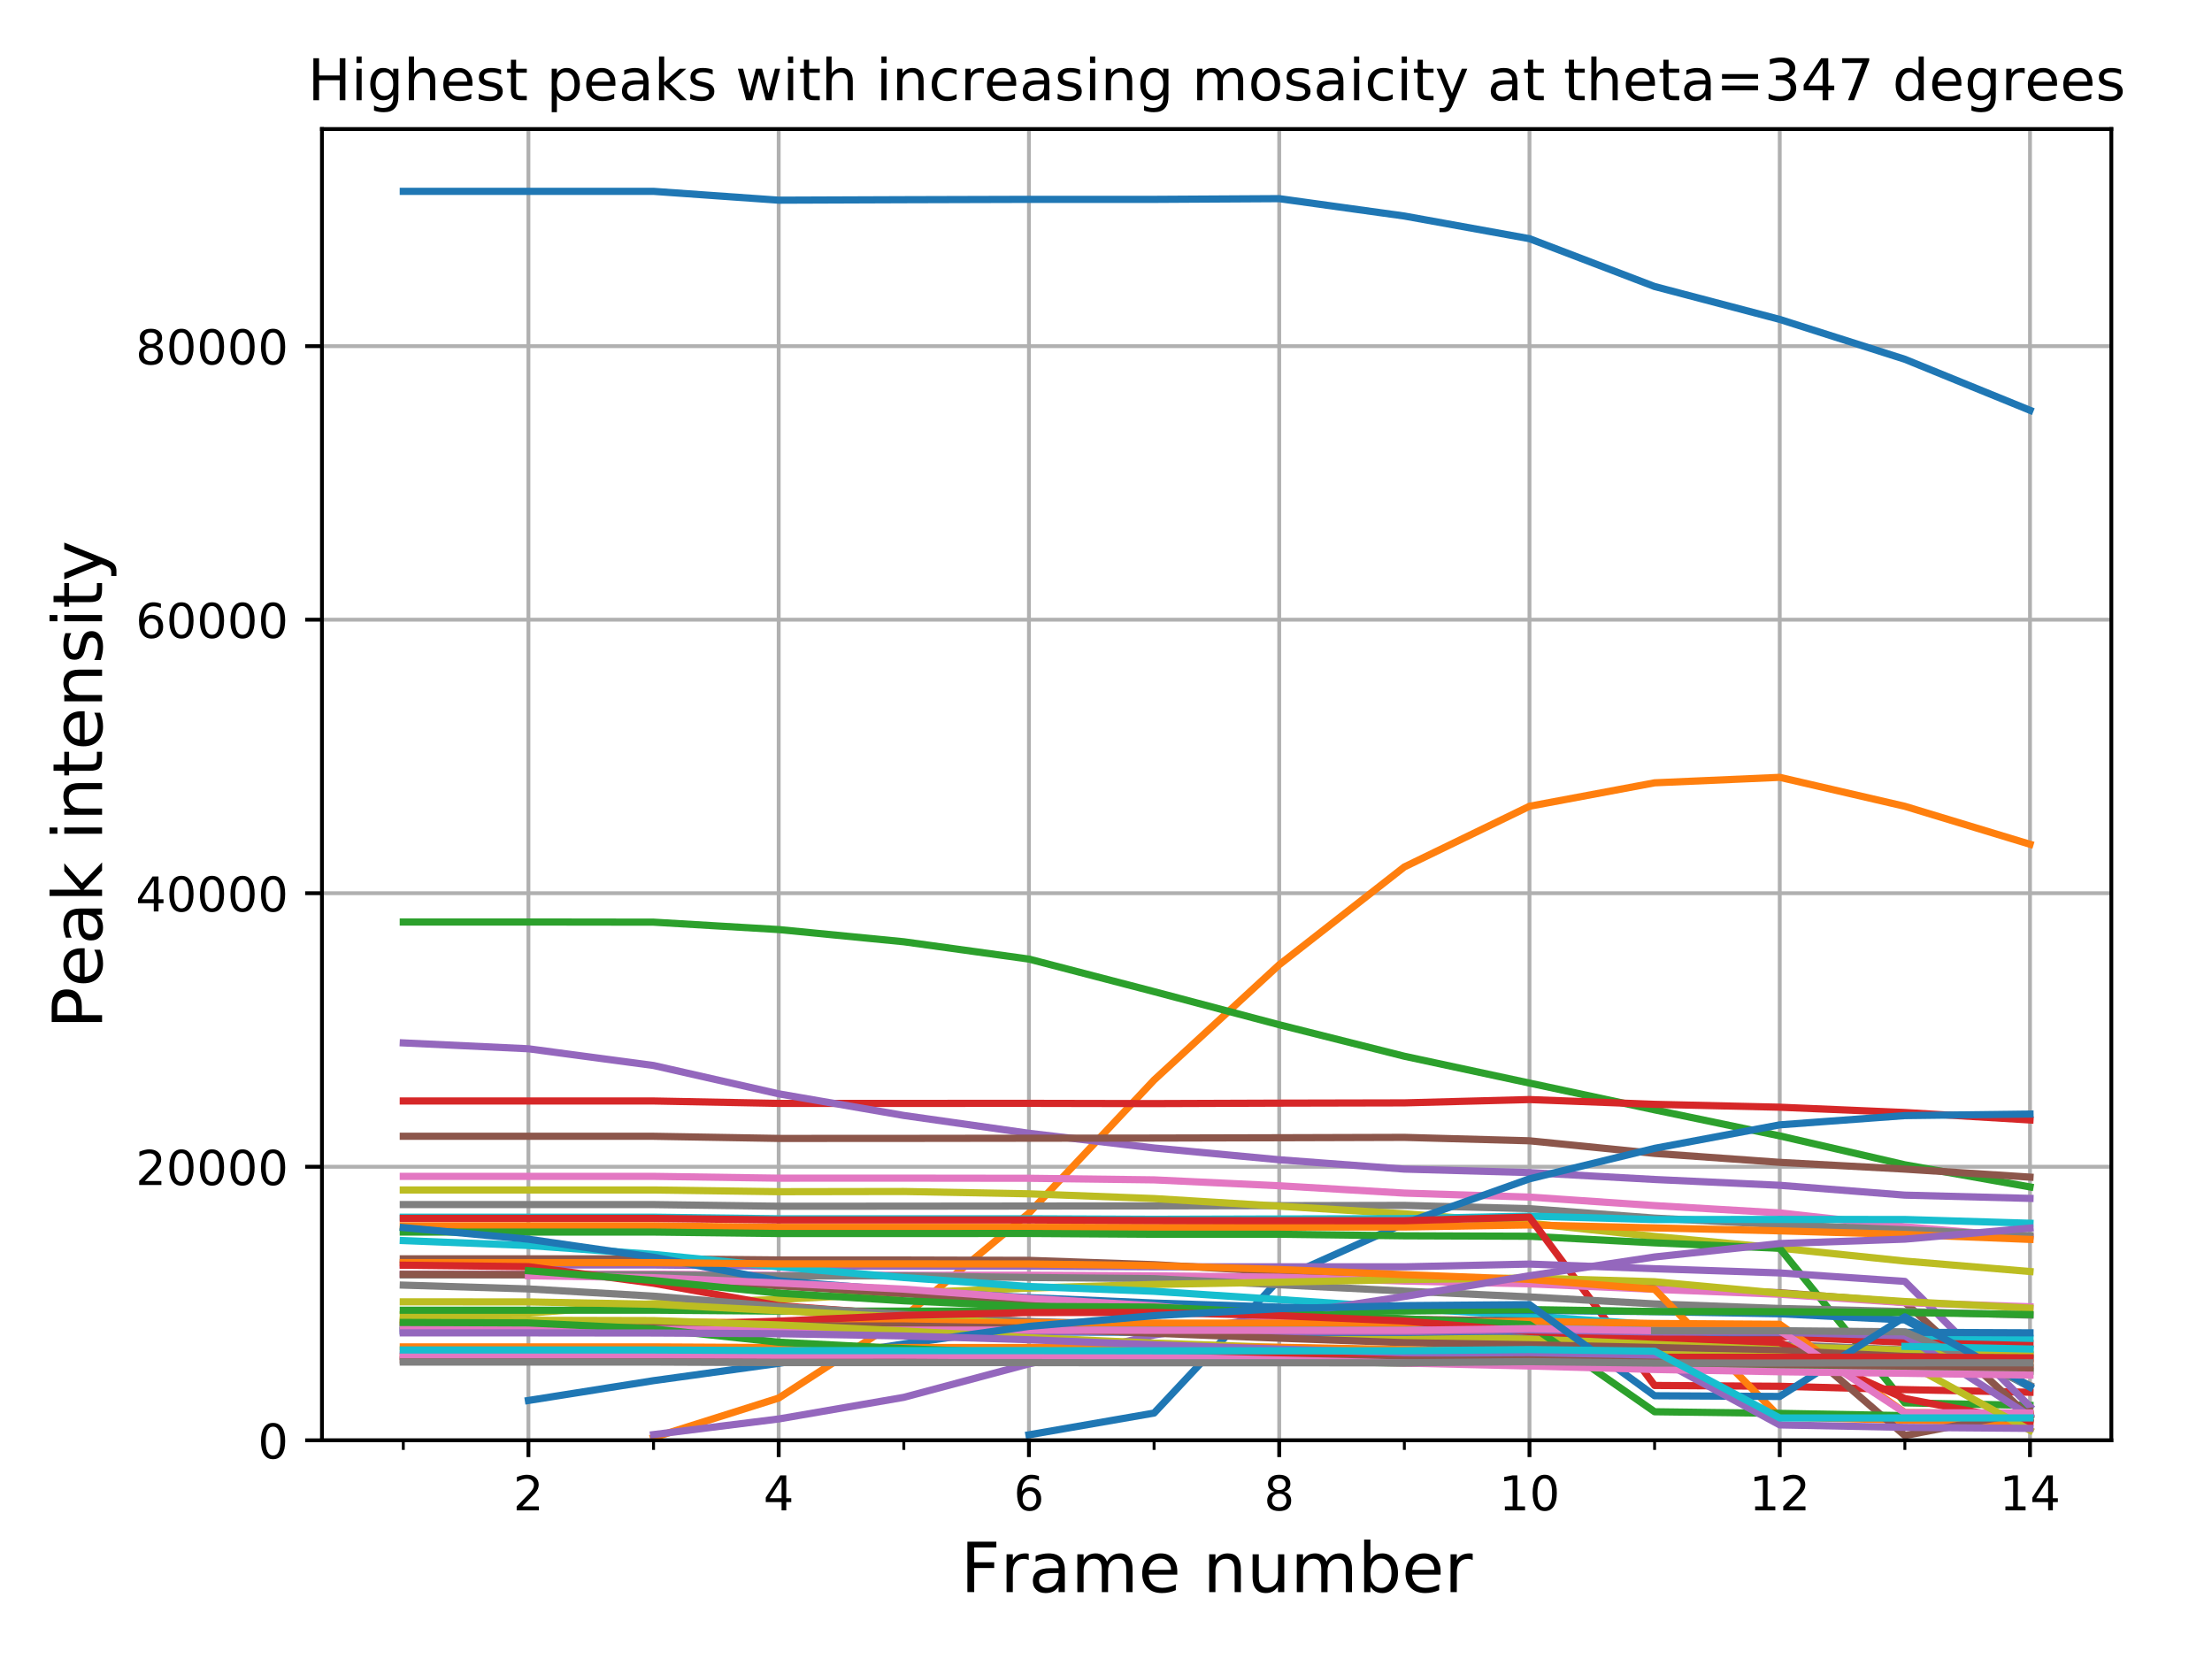 <?xml version="1.0" encoding="utf-8" standalone="no"?>
<!DOCTYPE svg PUBLIC "-//W3C//DTD SVG 1.1//EN"
  "http://www.w3.org/Graphics/SVG/1.1/DTD/svg11.dtd">
<!-- Created with matplotlib (https://matplotlib.org/) -->
<svg height="345.6pt" version="1.1" viewBox="0 0 460.8 345.6" width="460.8pt" xmlns="http://www.w3.org/2000/svg" xmlns:xlink="http://www.w3.org/1999/xlink">
 <defs>
  <style type="text/css">
*{stroke-linecap:butt;stroke-linejoin:round;}
  </style>
 </defs>
 <g id="figure_1">
  <g id="patch_1">
   <path d="M 0 345.6 
L 460.8 345.6 
L 460.8 0 
L 0 0 
z
" style="fill:#ffffff;"/>
  </g>
  <g id="axes_1">
   <g id="patch_2">
    <path d="M 67.07 300.04 
L 439.83 300.04 
L 439.83 26.88 
L 67.07 26.88 
z
" style="fill:#ffffff;"/>
   </g>
   <g id="matplotlib.axis_1">
    <g id="xtick_1">
     <g id="line2d_1">
      <path clip-path="url(#pb10330fb3f)" d="M 110.081 300.04 
L 110.081 26.88 
" style="fill:none;stroke:#b0b0b0;stroke-linecap:square;stroke-width:0.8;"/>
     </g>
     <g id="line2d_2">
      <defs>
       <path d="M 0 0 
L 0 3.5 
" id="ma498f32240" style="stroke:#000000;stroke-width:0.8;"/>
      </defs>
      <g>
       <use style="stroke:#000000;stroke-width:0.8;" x="110.081" xlink:href="#ma498f32240" y="300.04"/>
      </g>
     </g>
     <g id="text_1">
      <!-- 2 -->
      <defs>
       <path d="M 19.188 8.297 
L 53.609 8.297 
L 53.609 0 
L 7.328 0 
L 7.328 8.297 
Q 12.938 14.109 22.625 23.891 
Q 32.328 33.688 34.812 36.531 
Q 39.547 41.844 41.422 45.531 
Q 43.312 49.219 43.312 52.781 
Q 43.312 58.594 39.234 62.25 
Q 35.156 65.922 28.609 65.922 
Q 23.969 65.922 18.812 64.312 
Q 13.672 62.703 7.812 59.422 
L 7.812 69.391 
Q 13.766 71.781 18.938 73 
Q 24.125 74.219 28.422 74.219 
Q 39.75 74.219 46.484 68.547 
Q 53.219 62.891 53.219 53.422 
Q 53.219 48.922 51.531 44.891 
Q 49.859 40.875 45.406 35.406 
Q 44.188 33.984 37.641 27.219 
Q 31.109 20.453 19.188 8.297 
z
" id="DejaVuSans-50"/>
      </defs>
      <g transform="translate(106.9 314.638)scale(0.1 -0.1)">
       <use xlink:href="#DejaVuSans-50"/>
      </g>
     </g>
    </g>
    <g id="xtick_2">
     <g id="line2d_3">
      <path clip-path="url(#pb10330fb3f)" d="M 162.215 300.04 
L 162.215 26.88 
" style="fill:none;stroke:#b0b0b0;stroke-linecap:square;stroke-width:0.8;"/>
     </g>
     <g id="line2d_4">
      <g>
       <use style="stroke:#000000;stroke-width:0.8;" x="162.215" xlink:href="#ma498f32240" y="300.04"/>
      </g>
     </g>
     <g id="text_2">
      <!-- 4 -->
      <defs>
       <path d="M 37.797 64.312 
L 12.891 25.391 
L 37.797 25.391 
z
M 35.203 72.906 
L 47.609 72.906 
L 47.609 25.391 
L 58.016 25.391 
L 58.016 17.188 
L 47.609 17.188 
L 47.609 0 
L 37.797 0 
L 37.797 17.188 
L 4.891 17.188 
L 4.891 26.703 
z
" id="DejaVuSans-52"/>
      </defs>
      <g transform="translate(159.034 314.638)scale(0.1 -0.1)">
       <use xlink:href="#DejaVuSans-52"/>
      </g>
     </g>
    </g>
    <g id="xtick_3">
     <g id="line2d_5">
      <path clip-path="url(#pb10330fb3f)" d="M 214.349 300.04 
L 214.349 26.88 
" style="fill:none;stroke:#b0b0b0;stroke-linecap:square;stroke-width:0.8;"/>
     </g>
     <g id="line2d_6">
      <g>
       <use style="stroke:#000000;stroke-width:0.8;" x="214.349" xlink:href="#ma498f32240" y="300.04"/>
      </g>
     </g>
     <g id="text_3">
      <!-- 6 -->
      <defs>
       <path d="M 33.016 40.375 
Q 26.375 40.375 22.484 35.828 
Q 18.609 31.297 18.609 23.391 
Q 18.609 15.531 22.484 10.953 
Q 26.375 6.391 33.016 6.391 
Q 39.656 6.391 43.531 10.953 
Q 47.406 15.531 47.406 23.391 
Q 47.406 31.297 43.531 35.828 
Q 39.656 40.375 33.016 40.375 
z
M 52.594 71.297 
L 52.594 62.312 
Q 48.875 64.062 45.094 64.984 
Q 41.312 65.922 37.594 65.922 
Q 27.828 65.922 22.672 59.328 
Q 17.531 52.734 16.797 39.406 
Q 19.672 43.656 24.016 45.922 
Q 28.375 48.188 33.594 48.188 
Q 44.578 48.188 50.953 41.516 
Q 57.328 34.859 57.328 23.391 
Q 57.328 12.156 50.688 5.359 
Q 44.047 -1.422 33.016 -1.422 
Q 20.359 -1.422 13.672 8.266 
Q 6.984 17.969 6.984 36.375 
Q 6.984 53.656 15.188 63.938 
Q 23.391 74.219 37.203 74.219 
Q 40.922 74.219 44.703 73.484 
Q 48.484 72.75 52.594 71.297 
z
" id="DejaVuSans-54"/>
      </defs>
      <g transform="translate(211.168 314.638)scale(0.1 -0.1)">
       <use xlink:href="#DejaVuSans-54"/>
      </g>
     </g>
    </g>
    <g id="xtick_4">
     <g id="line2d_7">
      <path clip-path="url(#pb10330fb3f)" d="M 266.484 300.04 
L 266.484 26.88 
" style="fill:none;stroke:#b0b0b0;stroke-linecap:square;stroke-width:0.8;"/>
     </g>
     <g id="line2d_8">
      <g>
       <use style="stroke:#000000;stroke-width:0.8;" x="266.484" xlink:href="#ma498f32240" y="300.04"/>
      </g>
     </g>
     <g id="text_4">
      <!-- 8 -->
      <defs>
       <path d="M 31.781 34.625 
Q 24.75 34.625 20.719 30.859 
Q 16.703 27.094 16.703 20.516 
Q 16.703 13.922 20.719 10.156 
Q 24.75 6.391 31.781 6.391 
Q 38.812 6.391 42.859 10.172 
Q 46.922 13.969 46.922 20.516 
Q 46.922 27.094 42.891 30.859 
Q 38.875 34.625 31.781 34.625 
z
M 21.922 38.812 
Q 15.578 40.375 12.031 44.719 
Q 8.5 49.078 8.5 55.328 
Q 8.5 64.062 14.719 69.141 
Q 20.953 74.219 31.781 74.219 
Q 42.672 74.219 48.875 69.141 
Q 55.078 64.062 55.078 55.328 
Q 55.078 49.078 51.531 44.719 
Q 48 40.375 41.703 38.812 
Q 48.828 37.156 52.797 32.312 
Q 56.781 27.484 56.781 20.516 
Q 56.781 9.906 50.312 4.234 
Q 43.844 -1.422 31.781 -1.422 
Q 19.734 -1.422 13.25 4.234 
Q 6.781 9.906 6.781 20.516 
Q 6.781 27.484 10.781 32.312 
Q 14.797 37.156 21.922 38.812 
z
M 18.312 54.391 
Q 18.312 48.734 21.844 45.562 
Q 25.391 42.391 31.781 42.391 
Q 38.141 42.391 41.719 45.562 
Q 45.312 48.734 45.312 54.391 
Q 45.312 60.062 41.719 63.234 
Q 38.141 66.406 31.781 66.406 
Q 25.391 66.406 21.844 63.234 
Q 18.312 60.062 18.312 54.391 
z
" id="DejaVuSans-56"/>
      </defs>
      <g transform="translate(263.302 314.638)scale(0.1 -0.1)">
       <use xlink:href="#DejaVuSans-56"/>
      </g>
     </g>
    </g>
    <g id="xtick_5">
     <g id="line2d_9">
      <path clip-path="url(#pb10330fb3f)" d="M 318.618 300.04 
L 318.618 26.88 
" style="fill:none;stroke:#b0b0b0;stroke-linecap:square;stroke-width:0.8;"/>
     </g>
     <g id="line2d_10">
      <g>
       <use style="stroke:#000000;stroke-width:0.8;" x="318.618" xlink:href="#ma498f32240" y="300.04"/>
      </g>
     </g>
     <g id="text_5">
      <!-- 10 -->
      <defs>
       <path d="M 12.406 8.297 
L 28.516 8.297 
L 28.516 63.922 
L 10.984 60.406 
L 10.984 69.391 
L 28.422 72.906 
L 38.281 72.906 
L 38.281 8.297 
L 54.391 8.297 
L 54.391 0 
L 12.406 0 
z
" id="DejaVuSans-49"/>
       <path d="M 31.781 66.406 
Q 24.172 66.406 20.328 58.906 
Q 16.5 51.422 16.5 36.375 
Q 16.5 21.391 20.328 13.891 
Q 24.172 6.391 31.781 6.391 
Q 39.453 6.391 43.281 13.891 
Q 47.125 21.391 47.125 36.375 
Q 47.125 51.422 43.281 58.906 
Q 39.453 66.406 31.781 66.406 
z
M 31.781 74.219 
Q 44.047 74.219 50.516 64.516 
Q 56.984 54.828 56.984 36.375 
Q 56.984 17.969 50.516 8.266 
Q 44.047 -1.422 31.781 -1.422 
Q 19.531 -1.422 13.062 8.266 
Q 6.594 17.969 6.594 36.375 
Q 6.594 54.828 13.062 64.516 
Q 19.531 74.219 31.781 74.219 
z
" id="DejaVuSans-48"/>
      </defs>
      <g transform="translate(312.255 314.638)scale(0.1 -0.1)">
       <use xlink:href="#DejaVuSans-49"/>
       <use x="63.623" xlink:href="#DejaVuSans-48"/>
      </g>
     </g>
    </g>
    <g id="xtick_6">
     <g id="line2d_11">
      <path clip-path="url(#pb10330fb3f)" d="M 370.752 300.04 
L 370.752 26.88 
" style="fill:none;stroke:#b0b0b0;stroke-linecap:square;stroke-width:0.8;"/>
     </g>
     <g id="line2d_12">
      <g>
       <use style="stroke:#000000;stroke-width:0.8;" x="370.752" xlink:href="#ma498f32240" y="300.04"/>
      </g>
     </g>
     <g id="text_6">
      <!-- 12 -->
      <g transform="translate(364.39 314.638)scale(0.1 -0.1)">
       <use xlink:href="#DejaVuSans-49"/>
       <use x="63.623" xlink:href="#DejaVuSans-50"/>
      </g>
     </g>
    </g>
    <g id="xtick_7">
     <g id="line2d_13">
      <path clip-path="url(#pb10330fb3f)" d="M 422.886 300.04 
L 422.886 26.88 
" style="fill:none;stroke:#b0b0b0;stroke-linecap:square;stroke-width:0.8;"/>
     </g>
     <g id="line2d_14">
      <g>
       <use style="stroke:#000000;stroke-width:0.8;" x="422.886" xlink:href="#ma498f32240" y="300.04"/>
      </g>
     </g>
     <g id="text_7">
      <!-- 14 -->
      <g transform="translate(416.524 314.638)scale(0.1 -0.1)">
       <use xlink:href="#DejaVuSans-49"/>
       <use x="63.623" xlink:href="#DejaVuSans-52"/>
      </g>
     </g>
    </g>
    <g id="xtick_8">
     <g id="line2d_15">
      <defs>
       <path d="M 0 0 
L 0 2 
" id="m6c2d68b004" style="stroke:#000000;stroke-width:0.6;"/>
      </defs>
      <g>
       <use style="stroke:#000000;stroke-width:0.6;" x="84.014" xlink:href="#m6c2d68b004" y="300.04"/>
      </g>
     </g>
    </g>
    <g id="xtick_9">
     <g id="line2d_16">
      <g>
       <use style="stroke:#000000;stroke-width:0.6;" x="136.148" xlink:href="#m6c2d68b004" y="300.04"/>
      </g>
     </g>
    </g>
    <g id="xtick_10">
     <g id="line2d_17">
      <g>
       <use style="stroke:#000000;stroke-width:0.6;" x="188.282" xlink:href="#m6c2d68b004" y="300.04"/>
      </g>
     </g>
    </g>
    <g id="xtick_11">
     <g id="line2d_18">
      <g>
       <use style="stroke:#000000;stroke-width:0.6;" x="240.416" xlink:href="#m6c2d68b004" y="300.04"/>
      </g>
     </g>
    </g>
    <g id="xtick_12">
     <g id="line2d_19">
      <g>
       <use style="stroke:#000000;stroke-width:0.6;" x="292.551" xlink:href="#m6c2d68b004" y="300.04"/>
      </g>
     </g>
    </g>
    <g id="xtick_13">
     <g id="line2d_20">
      <g>
       <use style="stroke:#000000;stroke-width:0.6;" x="344.685" xlink:href="#m6c2d68b004" y="300.04"/>
      </g>
     </g>
    </g>
    <g id="xtick_14">
     <g id="line2d_21">
      <g>
       <use style="stroke:#000000;stroke-width:0.6;" x="396.819" xlink:href="#m6c2d68b004" y="300.04"/>
      </g>
     </g>
    </g>
    <g id="text_8">
     <!-- Frame number -->
     <defs>
      <path d="M 9.812 72.906 
L 51.703 72.906 
L 51.703 64.594 
L 19.672 64.594 
L 19.672 43.109 
L 48.578 43.109 
L 48.578 34.812 
L 19.672 34.812 
L 19.672 0 
L 9.812 0 
z
" id="DejaVuSans-70"/>
      <path d="M 41.109 46.297 
Q 39.594 47.172 37.812 47.578 
Q 36.031 48 33.891 48 
Q 26.266 48 22.188 43.047 
Q 18.109 38.094 18.109 28.812 
L 18.109 0 
L 9.078 0 
L 9.078 54.688 
L 18.109 54.688 
L 18.109 46.188 
Q 20.953 51.172 25.484 53.578 
Q 30.031 56 36.531 56 
Q 37.453 56 38.578 55.875 
Q 39.703 55.766 41.062 55.516 
z
" id="DejaVuSans-114"/>
      <path d="M 34.281 27.484 
Q 23.391 27.484 19.188 25 
Q 14.984 22.516 14.984 16.5 
Q 14.984 11.719 18.141 8.906 
Q 21.297 6.109 26.703 6.109 
Q 34.188 6.109 38.703 11.406 
Q 43.219 16.703 43.219 25.484 
L 43.219 27.484 
z
M 52.203 31.203 
L 52.203 0 
L 43.219 0 
L 43.219 8.297 
Q 40.141 3.328 35.547 0.953 
Q 30.953 -1.422 24.312 -1.422 
Q 15.922 -1.422 10.953 3.297 
Q 6 8.016 6 15.922 
Q 6 25.141 12.172 29.828 
Q 18.359 34.516 30.609 34.516 
L 43.219 34.516 
L 43.219 35.406 
Q 43.219 41.609 39.141 45 
Q 35.062 48.391 27.688 48.391 
Q 23 48.391 18.547 47.266 
Q 14.109 46.141 10.016 43.891 
L 10.016 52.203 
Q 14.938 54.109 19.578 55.047 
Q 24.219 56 28.609 56 
Q 40.484 56 46.344 49.844 
Q 52.203 43.703 52.203 31.203 
z
" id="DejaVuSans-97"/>
      <path d="M 52 44.188 
Q 55.375 50.25 60.062 53.125 
Q 64.75 56 71.094 56 
Q 79.641 56 84.281 50.016 
Q 88.922 44.047 88.922 33.016 
L 88.922 0 
L 79.891 0 
L 79.891 32.719 
Q 79.891 40.578 77.094 44.375 
Q 74.312 48.188 68.609 48.188 
Q 61.625 48.188 57.562 43.547 
Q 53.516 38.922 53.516 30.906 
L 53.516 0 
L 44.484 0 
L 44.484 32.719 
Q 44.484 40.625 41.703 44.406 
Q 38.922 48.188 33.109 48.188 
Q 26.219 48.188 22.156 43.531 
Q 18.109 38.875 18.109 30.906 
L 18.109 0 
L 9.078 0 
L 9.078 54.688 
L 18.109 54.688 
L 18.109 46.188 
Q 21.188 51.219 25.484 53.609 
Q 29.781 56 35.688 56 
Q 41.656 56 45.828 52.969 
Q 50 49.953 52 44.188 
z
" id="DejaVuSans-109"/>
      <path d="M 56.203 29.594 
L 56.203 25.203 
L 14.891 25.203 
Q 15.484 15.922 20.484 11.062 
Q 25.484 6.203 34.422 6.203 
Q 39.594 6.203 44.453 7.469 
Q 49.312 8.734 54.109 11.281 
L 54.109 2.781 
Q 49.266 0.734 44.188 -0.344 
Q 39.109 -1.422 33.891 -1.422 
Q 20.797 -1.422 13.156 6.188 
Q 5.516 13.812 5.516 26.812 
Q 5.516 40.234 12.766 48.109 
Q 20.016 56 32.328 56 
Q 43.359 56 49.781 48.891 
Q 56.203 41.797 56.203 29.594 
z
M 47.219 32.234 
Q 47.125 39.594 43.094 43.984 
Q 39.062 48.391 32.422 48.391 
Q 24.906 48.391 20.391 44.141 
Q 15.875 39.891 15.188 32.172 
z
" id="DejaVuSans-101"/>
      <path id="DejaVuSans-32"/>
      <path d="M 54.891 33.016 
L 54.891 0 
L 45.906 0 
L 45.906 32.719 
Q 45.906 40.484 42.875 44.328 
Q 39.844 48.188 33.797 48.188 
Q 26.516 48.188 22.312 43.547 
Q 18.109 38.922 18.109 30.906 
L 18.109 0 
L 9.078 0 
L 9.078 54.688 
L 18.109 54.688 
L 18.109 46.188 
Q 21.344 51.125 25.703 53.562 
Q 30.078 56 35.797 56 
Q 45.219 56 50.047 50.172 
Q 54.891 44.344 54.891 33.016 
z
" id="DejaVuSans-110"/>
      <path d="M 8.5 21.578 
L 8.5 54.688 
L 17.484 54.688 
L 17.484 21.922 
Q 17.484 14.156 20.5 10.266 
Q 23.531 6.391 29.594 6.391 
Q 36.859 6.391 41.078 11.031 
Q 45.312 15.672 45.312 23.688 
L 45.312 54.688 
L 54.297 54.688 
L 54.297 0 
L 45.312 0 
L 45.312 8.406 
Q 42.047 3.422 37.719 1 
Q 33.406 -1.422 27.688 -1.422 
Q 18.266 -1.422 13.375 4.438 
Q 8.5 10.297 8.5 21.578 
z
M 31.109 56 
z
" id="DejaVuSans-117"/>
      <path d="M 48.688 27.297 
Q 48.688 37.203 44.609 42.844 
Q 40.531 48.484 33.406 48.484 
Q 26.266 48.484 22.188 42.844 
Q 18.109 37.203 18.109 27.297 
Q 18.109 17.391 22.188 11.75 
Q 26.266 6.109 33.406 6.109 
Q 40.531 6.109 44.609 11.75 
Q 48.688 17.391 48.688 27.297 
z
M 18.109 46.391 
Q 20.953 51.266 25.266 53.625 
Q 29.594 56 35.594 56 
Q 45.562 56 51.781 48.094 
Q 58.016 40.188 58.016 27.297 
Q 58.016 14.406 51.781 6.484 
Q 45.562 -1.422 35.594 -1.422 
Q 29.594 -1.422 25.266 0.953 
Q 20.953 3.328 18.109 8.203 
L 18.109 0 
L 9.078 0 
L 9.078 75.984 
L 18.109 75.984 
z
" id="DejaVuSans-98"/>
     </defs>
     <g transform="translate(200.113 331.66)scale(0.144 -0.144)">
      <use xlink:href="#DejaVuSans-70"/>
      <use x="57.41" xlink:href="#DejaVuSans-114"/>
      <use x="98.523" xlink:href="#DejaVuSans-97"/>
      <use x="159.803" xlink:href="#DejaVuSans-109"/>
      <use x="257.215" xlink:href="#DejaVuSans-101"/>
      <use x="318.738" xlink:href="#DejaVuSans-32"/>
      <use x="350.525" xlink:href="#DejaVuSans-110"/>
      <use x="413.904" xlink:href="#DejaVuSans-117"/>
      <use x="477.283" xlink:href="#DejaVuSans-109"/>
      <use x="574.695" xlink:href="#DejaVuSans-98"/>
      <use x="638.172" xlink:href="#DejaVuSans-101"/>
      <use x="699.695" xlink:href="#DejaVuSans-114"/>
     </g>
    </g>
   </g>
   <g id="matplotlib.axis_2">
    <g id="ytick_1">
     <g id="line2d_22">
      <path clip-path="url(#pb10330fb3f)" d="M 67.07 300.04 
L 439.83 300.04 
" style="fill:none;stroke:#b0b0b0;stroke-linecap:square;stroke-width:0.8;"/>
     </g>
     <g id="line2d_23">
      <defs>
       <path d="M 0 0 
L -3.5 0 
" id="m2366975e8f" style="stroke:#000000;stroke-width:0.8;"/>
      </defs>
      <g>
       <use style="stroke:#000000;stroke-width:0.8;" x="67.07" xlink:href="#m2366975e8f" y="300.04"/>
      </g>
     </g>
     <g id="text_9">
      <!-- 0 -->
      <g transform="translate(53.708 303.839)scale(0.1 -0.1)">
       <use xlink:href="#DejaVuSans-48"/>
      </g>
     </g>
    </g>
    <g id="ytick_2">
     <g id="line2d_24">
      <path clip-path="url(#pb10330fb3f)" d="M 67.07 243.057 
L 439.83 243.057 
" style="fill:none;stroke:#b0b0b0;stroke-linecap:square;stroke-width:0.8;"/>
     </g>
     <g id="line2d_25">
      <g>
       <use style="stroke:#000000;stroke-width:0.8;" x="67.07" xlink:href="#m2366975e8f" y="243.057"/>
      </g>
     </g>
     <g id="text_10">
      <!-- 20000 -->
      <g transform="translate(28.258 246.856)scale(0.1 -0.1)">
       <use xlink:href="#DejaVuSans-50"/>
       <use x="63.623" xlink:href="#DejaVuSans-48"/>
       <use x="127.246" xlink:href="#DejaVuSans-48"/>
       <use x="190.869" xlink:href="#DejaVuSans-48"/>
       <use x="254.492" xlink:href="#DejaVuSans-48"/>
      </g>
     </g>
    </g>
    <g id="ytick_3">
     <g id="line2d_26">
      <path clip-path="url(#pb10330fb3f)" d="M 67.07 186.073 
L 439.83 186.073 
" style="fill:none;stroke:#b0b0b0;stroke-linecap:square;stroke-width:0.8;"/>
     </g>
     <g id="line2d_27">
      <g>
       <use style="stroke:#000000;stroke-width:0.8;" x="67.07" xlink:href="#m2366975e8f" y="186.073"/>
      </g>
     </g>
     <g id="text_11">
      <!-- 40000 -->
      <g transform="translate(28.258 189.873)scale(0.1 -0.1)">
       <use xlink:href="#DejaVuSans-52"/>
       <use x="63.623" xlink:href="#DejaVuSans-48"/>
       <use x="127.246" xlink:href="#DejaVuSans-48"/>
       <use x="190.869" xlink:href="#DejaVuSans-48"/>
       <use x="254.492" xlink:href="#DejaVuSans-48"/>
      </g>
     </g>
    </g>
    <g id="ytick_4">
     <g id="line2d_28">
      <path clip-path="url(#pb10330fb3f)" d="M 67.07 129.09 
L 439.83 129.09 
" style="fill:none;stroke:#b0b0b0;stroke-linecap:square;stroke-width:0.8;"/>
     </g>
     <g id="line2d_29">
      <g>
       <use style="stroke:#000000;stroke-width:0.8;" x="67.07" xlink:href="#m2366975e8f" y="129.09"/>
      </g>
     </g>
     <g id="text_12">
      <!-- 60000 -->
      <g transform="translate(28.258 132.889)scale(0.1 -0.1)">
       <use xlink:href="#DejaVuSans-54"/>
       <use x="63.623" xlink:href="#DejaVuSans-48"/>
       <use x="127.246" xlink:href="#DejaVuSans-48"/>
       <use x="190.869" xlink:href="#DejaVuSans-48"/>
       <use x="254.492" xlink:href="#DejaVuSans-48"/>
      </g>
     </g>
    </g>
    <g id="ytick_5">
     <g id="line2d_30">
      <path clip-path="url(#pb10330fb3f)" d="M 67.07 72.107 
L 439.83 72.107 
" style="fill:none;stroke:#b0b0b0;stroke-linecap:square;stroke-width:0.8;"/>
     </g>
     <g id="line2d_31">
      <g>
       <use style="stroke:#000000;stroke-width:0.8;" x="67.07" xlink:href="#m2366975e8f" y="72.107"/>
      </g>
     </g>
     <g id="text_13">
      <!-- 80000 -->
      <g transform="translate(28.258 75.906)scale(0.1 -0.1)">
       <use xlink:href="#DejaVuSans-56"/>
       <use x="63.623" xlink:href="#DejaVuSans-48"/>
       <use x="127.246" xlink:href="#DejaVuSans-48"/>
       <use x="190.869" xlink:href="#DejaVuSans-48"/>
       <use x="254.492" xlink:href="#DejaVuSans-48"/>
      </g>
     </g>
    </g>
    <g id="text_14">
     <!-- Peak intensity -->
     <defs>
      <path d="M 19.672 64.797 
L 19.672 37.406 
L 32.078 37.406 
Q 38.969 37.406 42.719 40.969 
Q 46.484 44.531 46.484 51.125 
Q 46.484 57.672 42.719 61.234 
Q 38.969 64.797 32.078 64.797 
z
M 9.812 72.906 
L 32.078 72.906 
Q 44.344 72.906 50.609 67.359 
Q 56.891 61.812 56.891 51.125 
Q 56.891 40.328 50.609 34.812 
Q 44.344 29.297 32.078 29.297 
L 19.672 29.297 
L 19.672 0 
L 9.812 0 
z
" id="DejaVuSans-80"/>
      <path d="M 9.078 75.984 
L 18.109 75.984 
L 18.109 31.109 
L 44.922 54.688 
L 56.391 54.688 
L 27.391 29.109 
L 57.625 0 
L 45.906 0 
L 18.109 26.703 
L 18.109 0 
L 9.078 0 
z
" id="DejaVuSans-107"/>
      <path d="M 9.422 54.688 
L 18.406 54.688 
L 18.406 0 
L 9.422 0 
z
M 9.422 75.984 
L 18.406 75.984 
L 18.406 64.594 
L 9.422 64.594 
z
" id="DejaVuSans-105"/>
      <path d="M 18.312 70.219 
L 18.312 54.688 
L 36.812 54.688 
L 36.812 47.703 
L 18.312 47.703 
L 18.312 18.016 
Q 18.312 11.328 20.141 9.422 
Q 21.969 7.516 27.594 7.516 
L 36.812 7.516 
L 36.812 0 
L 27.594 0 
Q 17.188 0 13.234 3.875 
Q 9.281 7.766 9.281 18.016 
L 9.281 47.703 
L 2.688 47.703 
L 2.688 54.688 
L 9.281 54.688 
L 9.281 70.219 
z
" id="DejaVuSans-116"/>
      <path d="M 44.281 53.078 
L 44.281 44.578 
Q 40.484 46.531 36.375 47.5 
Q 32.281 48.484 27.875 48.484 
Q 21.188 48.484 17.844 46.438 
Q 14.5 44.391 14.5 40.281 
Q 14.5 37.156 16.891 35.375 
Q 19.281 33.594 26.516 31.984 
L 29.594 31.297 
Q 39.156 29.25 43.188 25.516 
Q 47.219 21.781 47.219 15.094 
Q 47.219 7.469 41.188 3.016 
Q 35.156 -1.422 24.609 -1.422 
Q 20.219 -1.422 15.453 -0.562 
Q 10.688 0.297 5.422 2 
L 5.422 11.281 
Q 10.406 8.688 15.234 7.391 
Q 20.062 6.109 24.812 6.109 
Q 31.156 6.109 34.562 8.281 
Q 37.984 10.453 37.984 14.406 
Q 37.984 18.062 35.516 20.016 
Q 33.062 21.969 24.703 23.781 
L 21.578 24.516 
Q 13.234 26.266 9.516 29.906 
Q 5.812 33.547 5.812 39.891 
Q 5.812 47.609 11.281 51.797 
Q 16.75 56 26.812 56 
Q 31.781 56 36.172 55.266 
Q 40.578 54.547 44.281 53.078 
z
" id="DejaVuSans-115"/>
      <path d="M 32.172 -5.078 
Q 28.375 -14.844 24.75 -17.812 
Q 21.141 -20.797 15.094 -20.797 
L 7.906 -20.797 
L 7.906 -13.281 
L 13.188 -13.281 
Q 16.891 -13.281 18.938 -11.516 
Q 21 -9.766 23.484 -3.219 
L 25.094 0.875 
L 2.984 54.688 
L 12.5 54.688 
L 29.594 11.922 
L 46.688 54.688 
L 56.203 54.688 
z
" id="DejaVuSans-121"/>
     </defs>
     <g transform="translate(21.263 214.312)rotate(-90)scale(0.144 -0.144)">
      <use xlink:href="#DejaVuSans-80"/>
      <use x="60.256" xlink:href="#DejaVuSans-101"/>
      <use x="121.779" xlink:href="#DejaVuSans-97"/>
      <use x="183.059" xlink:href="#DejaVuSans-107"/>
      <use x="240.969" xlink:href="#DejaVuSans-32"/>
      <use x="272.756" xlink:href="#DejaVuSans-105"/>
      <use x="300.539" xlink:href="#DejaVuSans-110"/>
      <use x="363.918" xlink:href="#DejaVuSans-116"/>
      <use x="403.127" xlink:href="#DejaVuSans-101"/>
      <use x="464.65" xlink:href="#DejaVuSans-110"/>
      <use x="528.029" xlink:href="#DejaVuSans-115"/>
      <use x="580.129" xlink:href="#DejaVuSans-105"/>
      <use x="607.912" xlink:href="#DejaVuSans-116"/>
      <use x="647.121" xlink:href="#DejaVuSans-121"/>
     </g>
    </g>
   </g>
   <g id="line2d_32">
    <path clip-path="url(#pb10330fb3f)" d="M 84.014 39.861 
L 110.081 39.861 
L 136.148 39.861 
L 162.215 41.701 
L 188.282 41.602 
L 214.349 41.529 
L 240.416 41.532 
L 266.484 41.382 
L 292.551 45.003 
L 318.618 49.722 
L 344.685 59.686 
L 370.752 66.539 
L 396.819 74.843 
L 422.886 85.475 
" style="fill:none;stroke:#1f77b4;stroke-linecap:square;stroke-width:1.5;"/>
   </g>
   <g id="line2d_33">
    <path clip-path="url(#pb10330fb3f)" d="M 136.148 299.475 
L 162.215 291.239 
L 188.282 274.36 
L 214.349 252.713 
L 240.416 224.991 
L 266.484 200.975 
L 292.551 180.598 
L 318.618 167.958 
L 344.685 163.074 
L 370.752 161.935 
L 396.819 167.968 
L 422.886 175.875 
" style="fill:none;stroke:#ff7f0e;stroke-linecap:square;stroke-width:1.5;"/>
   </g>
   <g id="line2d_34">
    <path clip-path="url(#pb10330fb3f)" d="M 84.014 192.069 
L 110.081 192.069 
L 136.148 192.103 
L 162.215 193.644 
L 188.282 196.186 
L 214.349 199.796 
L 240.416 206.573 
L 266.484 213.475 
L 292.551 220.033 
L 318.618 225.623 
L 344.685 231.2 
L 370.752 236.627 
L 396.819 242.649 
L 422.886 247.262 
" style="fill:none;stroke:#2ca02c;stroke-linecap:square;stroke-width:1.5;"/>
   </g>
   <g id="line2d_35">
    <path clip-path="url(#pb10330fb3f)" d="M 84.014 229.357 
L 110.081 229.357 
L 136.148 229.357 
L 162.215 229.857 
L 188.282 229.857 
L 214.349 229.848 
L 240.416 229.898 
L 266.484 229.805 
L 292.551 229.749 
L 318.618 229.058 
L 344.685 230.051 
L 370.752 230.652 
L 396.819 231.755 
L 422.886 233.311 
" style="fill:none;stroke:#d62728;stroke-linecap:square;stroke-width:1.5;"/>
   </g>
   <g id="line2d_36">
    <path clip-path="url(#pb10330fb3f)" d="M 84.014 217.255 
L 110.081 218.479 
L 136.148 221.961 
L 162.215 227.865 
L 188.282 232.372 
L 214.349 236.082 
L 240.416 239.148 
L 266.484 241.597 
L 292.551 243.545 
L 318.618 244.271 
L 344.685 245.707 
L 370.752 246.919 
L 396.819 248.968 
L 422.886 249.646 
" style="fill:none;stroke:#9467bd;stroke-linecap:square;stroke-width:1.5;"/>
   </g>
   <g id="line2d_37">
    <path clip-path="url(#pb10330fb3f)" d="M 84.014 236.708 
L 110.081 236.708 
L 136.148 236.708 
L 162.215 237.156 
L 188.282 237.145 
L 214.349 237.111 
L 240.416 237.078 
L 266.484 237.014 
L 292.551 236.936 
L 318.618 237.648 
L 344.685 240.275 
L 370.752 242.14 
L 396.819 243.548 
L 422.886 245.219 
" style="fill:none;stroke:#8c564b;stroke-linecap:square;stroke-width:1.5;"/>
   </g>
   <g id="line2d_38">
    <path clip-path="url(#pb10330fb3f)" d="M 84.014 245.059 
L 110.081 245.059 
L 136.148 245.059 
L 162.215 245.435 
L 188.282 245.427 
L 214.349 245.458 
L 240.416 245.789 
L 266.484 247.016 
L 292.551 248.544 
L 318.618 249.375 
L 344.685 251.146 
L 370.752 252.67 
L 396.819 255.556 
L 422.886 257.768 
" style="fill:none;stroke:#e377c2;stroke-linecap:square;stroke-width:1.5;"/>
   </g>
   <g id="line2d_39">
    <path clip-path="url(#pb10330fb3f)" d="M 84.014 250.935 
L 110.081 250.935 
L 136.148 250.935 
L 162.215 251.283 
L 188.282 251.267 
L 214.349 251.242 
L 240.416 251.211 
L 266.484 251.16 
L 292.551 251.104 
L 318.618 251.787 
L 344.685 253.751 
L 370.752 255.122 
L 396.819 256.174 
L 422.886 257.407 
" style="fill:none;stroke:#7f7f7f;stroke-linecap:square;stroke-width:1.5;"/>
   </g>
   <g id="line2d_40">
    <path clip-path="url(#pb10330fb3f)" d="M 84.014 247.893 
L 110.081 247.893 
L 136.148 247.893 
L 162.215 248.253 
L 188.282 248.211 
L 214.349 248.691 
L 240.416 249.682 
L 266.484 251.266 
L 292.551 252.851 
L 318.618 254.819 
L 344.685 257.573 
L 370.752 260.004 
L 396.819 262.705 
L 422.886 264.882 
" style="fill:none;stroke:#bcbd22;stroke-linecap:square;stroke-width:1.5;"/>
   </g>
   <g id="line2d_41">
    <path clip-path="url(#pb10330fb3f)" d="M 84.014 253.561 
L 110.081 253.561 
L 136.148 253.561 
L 162.215 253.89 
L 188.282 253.89 
L 214.349 253.89 
L 240.416 253.995 
L 266.484 253.925 
L 292.551 253.863 
L 318.618 253.34 
L 344.685 254.056 
L 370.752 254.024 
L 396.819 254.042 
L 422.886 254.823 
" style="fill:none;stroke:#17becf;stroke-linecap:square;stroke-width:1.5;"/>
   </g>
   <g id="line2d_42">
    <path clip-path="url(#pb10330fb3f)" d="M 214.349 298.898 
L 240.416 294.368 
L 266.484 266.542 
L 292.551 254.855 
L 318.618 245.57 
L 344.685 239.222 
L 370.752 234.326 
L 396.819 232.403 
L 422.886 232.075 
" style="fill:none;stroke:#1f77b4;stroke-linecap:square;stroke-width:1.5;"/>
   </g>
   <g id="line2d_43">
    <path clip-path="url(#pb10330fb3f)" d="M 84.014 255.362 
L 110.081 255.362 
L 136.148 255.362 
L 162.215 255.678 
L 188.282 255.678 
L 214.349 255.671 
L 240.416 255.698 
L 266.484 255.64 
L 292.551 255.605 
L 318.618 255.177 
L 344.685 255.793 
L 370.752 256.41 
L 396.819 257.153 
L 422.886 258.193 
" style="fill:none;stroke:#ff7f0e;stroke-linecap:square;stroke-width:1.5;"/>
   </g>
   <g id="line2d_44">
    <path clip-path="url(#pb10330fb3f)" d="M 84.014 256.66 
L 110.081 256.66 
L 136.148 256.66 
L 162.215 256.967 
L 188.282 256.966 
L 214.349 256.956 
L 240.416 257.118 
L 266.484 257.117 
L 292.551 257.442 
L 318.618 257.533 
L 344.685 258.903 
L 370.752 260.041 
L 396.819 292.241 
L 422.886 292.775 
" style="fill:none;stroke:#2ca02c;stroke-linecap:square;stroke-width:1.5;"/>
   </g>
   <g id="line2d_45">
    <path clip-path="url(#pb10330fb3f)" d="M 84.014 253.813 
L 110.081 253.813 
L 136.148 253.813 
L 162.215 254.14 
L 188.282 254.14 
L 214.349 254.14 
L 240.416 254.267 
L 266.484 254.289 
L 292.551 254.299 
L 318.618 253.551 
L 344.685 288.618 
L 370.752 288.787 
L 396.819 289.485 
L 422.886 290.035 
" style="fill:none;stroke:#d62728;stroke-linecap:square;stroke-width:1.5;"/>
   </g>
   <g id="line2d_46">
    <path clip-path="url(#pb10330fb3f)" d="M 84.014 263.516 
L 110.081 263.516 
L 136.148 263.516 
L 162.215 263.775 
L 188.282 263.775 
L 214.349 263.769 
L 240.416 263.895 
L 266.484 263.903 
L 292.551 263.902 
L 318.618 263.327 
L 344.685 264.299 
L 370.752 265.172 
L 396.819 266.937 
L 422.886 293.004 
" style="fill:none;stroke:#9467bd;stroke-linecap:square;stroke-width:1.5;"/>
   </g>
   <g id="line2d_47">
    <path clip-path="url(#pb10330fb3f)" d="M 84.014 262.234 
L 110.081 262.234 
L 136.148 262.234 
L 162.215 262.48 
L 188.282 262.487 
L 214.349 262.554 
L 240.416 263.454 
L 266.484 264.923 
L 292.551 266.407 
L 318.618 267.186 
L 344.685 268.209 
L 370.752 269.296 
L 396.819 271.304 
L 422.886 295.175 
" style="fill:none;stroke:#8c564b;stroke-linecap:square;stroke-width:1.5;"/>
   </g>
   <g id="line2d_48">
    <path clip-path="url(#pb10330fb3f)" d="M 84.014 265.422 
L 110.081 265.422 
L 136.148 265.422 
L 162.215 265.667 
L 188.282 265.649 
L 214.349 265.648 
L 240.416 265.786 
L 266.484 266.052 
L 292.551 266.868 
L 318.618 267.447 
L 344.685 268.589 
L 370.752 269.619 
L 396.819 271.374 
L 422.886 272.219 
" style="fill:none;stroke:#e377c2;stroke-linecap:square;stroke-width:1.5;"/>
   </g>
   <g id="line2d_49">
    <path clip-path="url(#pb10330fb3f)" d="M 84.014 265.588 
L 110.081 265.588 
L 136.148 265.588 
L 162.215 265.805 
L 188.282 265.786 
L 214.349 266.121 
L 240.416 266.367 
L 266.484 267.633 
L 292.551 268.956 
L 318.618 270.169 
L 344.685 271.63 
L 370.752 272.579 
L 396.819 273.216 
L 422.886 273.962 
" style="fill:none;stroke:#7f7f7f;stroke-linecap:square;stroke-width:1.5;"/>
   </g>
   <g id="line2d_50">
    <path clip-path="url(#pb10330fb3f)" d="M 84.014 273.877 
L 110.081 273.543 
L 136.148 271.575 
L 162.215 270.7 
L 188.282 269.344 
L 214.349 268.333 
L 240.416 267.573 
L 266.484 267.097 
L 292.551 266.561 
L 318.618 266.235 
L 344.685 267.007 
L 370.752 269.398 
L 396.819 271.133 
L 422.886 272.509 
" style="fill:none;stroke:#bcbd22;stroke-linecap:square;stroke-width:1.5;"/>
   </g>
   <g id="line2d_51">
    <path clip-path="url(#pb10330fb3f)" d="M 84.014 258.436 
L 110.081 259.458 
L 136.148 261.312 
L 162.215 263.902 
L 188.282 266.143 
L 214.349 268.006 
L 240.416 269.001 
L 266.484 270.714 
L 292.551 272.476 
L 318.618 274.151 
L 344.685 275.963 
L 370.752 277.564 
L 396.819 279.524 
L 422.886 281.038 
" style="fill:none;stroke:#17becf;stroke-linecap:square;stroke-width:1.5;"/>
   </g>
   <g id="line2d_52">
    <path clip-path="url(#pb10330fb3f)" d="M 84.014 255.731 
L 110.081 258.152 
L 136.148 261.901 
L 162.215 266.816 
L 188.282 268.877 
L 214.349 270.316 
L 240.416 271.443 
L 266.484 272.301 
L 292.551 272.984 
L 318.618 272.991 
L 344.685 273.227 
L 370.752 273.687 
L 396.819 274.975 
L 422.886 288.986 
" style="fill:none;stroke:#1f77b4;stroke-linecap:square;stroke-width:1.5;"/>
   </g>
   <g id="line2d_53">
    <path clip-path="url(#pb10330fb3f)" d="M 84.014 263.03 
L 110.081 263.031 
L 136.148 263.03 
L 162.215 263.288 
L 188.282 263.282 
L 214.349 263.311 
L 240.416 263.642 
L 266.484 264.458 
L 292.551 265.537 
L 318.618 266.521 
L 344.685 268.571 
L 370.752 295.201 
L 396.819 295.85 
L 422.886 296.285 
" style="fill:none;stroke:#ff7f0e;stroke-linecap:square;stroke-width:1.5;"/>
   </g>
   <g id="line2d_54">
    <path clip-path="url(#pb10330fb3f)" d="M 84.014 272.936 
L 110.081 272.936 
L 136.148 272.936 
L 162.215 273.128 
L 188.282 273.128 
L 214.349 273.128 
L 240.416 273.178 
L 266.484 273.143 
L 292.551 273.109 
L 318.618 272.809 
L 344.685 273.212 
L 370.752 273.248 
L 396.819 273.423 
L 422.886 273.848 
" style="fill:none;stroke:#2ca02c;stroke-linecap:square;stroke-width:1.5;"/>
   </g>
   <g id="line2d_55">
    <path clip-path="url(#pb10330fb3f)" d="M 84.014 263.566 
L 110.081 263.871 
L 136.148 267.323 
L 162.215 271.991 
L 188.282 273.93 
L 214.349 275.33 
L 240.416 276.424 
L 266.484 277.219 
L 292.551 277.843 
L 318.618 277.885 
L 344.685 277.985 
L 370.752 278.402 
L 396.819 279.637 
L 422.886 279.851 
" style="fill:none;stroke:#d62728;stroke-linecap:square;stroke-width:1.5;"/>
   </g>
   <g id="line2d_56">
    <path clip-path="url(#pb10330fb3f)" d="M 136.148 298.85 
L 162.215 295.595 
L 188.282 291.089 
L 214.349 284.117 
L 240.416 278.105 
L 266.484 274.054 
L 292.551 270.076 
L 318.618 265.757 
L 344.685 261.845 
L 370.752 259.05 
L 396.819 258.137 
L 422.886 255.836 
" style="fill:none;stroke:#9467bd;stroke-linecap:square;stroke-width:1.5;"/>
   </g>
   <g id="line2d_57">
    <path clip-path="url(#pb10330fb3f)" d="M 84.014 265.464 
L 110.081 265.526 
L 136.148 266.281 
L 162.215 267.862 
L 188.282 269.499 
L 214.349 271.156 
L 240.416 272.587 
L 266.484 273.789 
L 292.551 274.817 
L 318.618 275.212 
L 344.685 275.978 
L 370.752 276.563 
L 396.819 299.051 
L 422.886 294.017 
" style="fill:none;stroke:#8c564b;stroke-linecap:square;stroke-width:1.5;"/>
   </g>
   <g id="line2d_58">
    <path clip-path="url(#pb10330fb3f)" d="M 110.081 265.767 
L 136.148 266.175 
L 162.215 267.276 
L 188.282 268.554 
L 214.349 270.478 
L 240.416 272.021 
L 266.484 274.613 
L 292.551 277.213 
L 318.618 279.302 
L 344.685 281.255 
L 370.752 282.779 
L 396.819 284.247 
L 422.886 285.421 
" style="fill:none;stroke:#e377c2;stroke-linecap:square;stroke-width:1.5;"/>
   </g>
   <g id="line2d_59">
    <path clip-path="url(#pb10330fb3f)" d="M 84.014 267.716 
L 110.081 268.509 
L 136.148 270.013 
L 162.215 272.167 
L 188.282 273.816 
L 214.349 275.295 
L 240.416 275.976 
L 266.484 276.958 
L 292.551 277.773 
L 318.618 278.343 
L 344.685 279.375 
L 370.752 280.113 
L 396.819 281.197 
L 422.886 282.296 
" style="fill:none;stroke:#7f7f7f;stroke-linecap:square;stroke-width:1.5;"/>
   </g>
   <g id="line2d_60">
    <path clip-path="url(#pb10330fb3f)" d="M 84.014 271.194 
L 110.081 271.21 
L 136.148 271.705 
L 162.215 273.039 
L 188.282 274.397 
L 214.349 275.77 
L 240.416 276.385 
L 266.484 277.423 
L 292.551 278.348 
L 318.618 278.991 
L 344.685 279.931 
L 370.752 280.518 
L 396.819 281.275 
L 422.886 282.133 
" style="fill:none;stroke:#bcbd22;stroke-linecap:square;stroke-width:1.5;"/>
   </g>
   <g id="line2d_61">
    <path clip-path="url(#pb10330fb3f)" d="M 84.014 276.701 
L 110.081 276.701 
L 136.148 276.701 
L 162.215 276.866 
L 188.282 276.866 
L 214.349 276.866 
L 240.416 276.935 
L 266.484 276.944 
L 292.551 276.948 
L 318.618 276.572 
L 344.685 277.003 
L 370.752 277.226 
L 396.819 278.183 
L 422.886 278.809 
" style="fill:none;stroke:#17becf;stroke-linecap:square;stroke-width:1.5;"/>
   </g>
   <g id="line2d_62">
    <path clip-path="url(#pb10330fb3f)" d="M 84.014 277.321 
L 110.081 277.321 
L 136.148 277.321 
L 162.215 277.481 
L 188.282 277.481 
L 214.349 277.481 
L 240.416 277.532 
L 266.484 277.54 
L 292.551 277.552 
L 318.618 277.185 
L 344.685 277.607 
L 370.752 277.606 
L 396.819 277.541 
L 422.886 277.649 
" style="fill:none;stroke:#1f77b4;stroke-linecap:square;stroke-width:1.5;"/>
   </g>
   <g id="line2d_63">
    <path clip-path="url(#pb10330fb3f)" d="M 84.014 275.379 
L 110.081 275.379 
L 136.148 275.379 
L 162.215 275.554 
L 188.282 275.554 
L 214.349 275.553 
L 240.416 275.626 
L 266.484 275.636 
L 292.551 275.64 
L 318.618 275.242 
L 344.685 275.705 
L 370.752 275.872 
L 396.819 294.257 
L 422.886 294.543 
" style="fill:none;stroke:#ff7f0e;stroke-linecap:square;stroke-width:1.5;"/>
   </g>
   <g id="line2d_64">
    <path clip-path="url(#pb10330fb3f)" d="M 110.081 264.719 
L 136.148 266.755 
L 162.215 269.385 
L 188.282 270.975 
L 214.349 272.143 
L 240.416 272.288 
L 266.484 273.493 
L 292.551 274.721 
L 318.618 275.954 
L 344.685 294.093 
L 370.752 294.427 
L 396.819 294.9 
L 422.886 295.289 
" style="fill:none;stroke:#2ca02c;stroke-linecap:square;stroke-width:1.5;"/>
   </g>
   <g id="line2d_65">
    <path clip-path="url(#pb10330fb3f)" d="M 110.081 277.056 
L 136.148 276.067 
L 162.215 275.221 
L 188.282 274.022 
L 214.349 273.432 
L 240.416 273.402 
L 266.484 274.07 
L 292.551 275.196 
L 318.618 277.373 
L 344.685 278.566 
L 370.752 279.678 
L 396.819 291.34 
L 422.886 296.335 
" style="fill:none;stroke:#d62728;stroke-linecap:square;stroke-width:1.5;"/>
   </g>
   <g id="line2d_66">
    <path clip-path="url(#pb10330fb3f)" d="M 84.014 277.183 
L 110.081 277.183 
L 136.148 277.183 
L 162.215 277.345 
L 188.282 277.345 
L 214.349 277.345 
L 240.416 277.409 
L 266.484 277.42 
L 292.551 277.425 
L 318.618 277.056 
L 344.685 277.476 
L 370.752 277.547 
L 396.819 278.26 
L 422.886 294.996 
" style="fill:none;stroke:#9467bd;stroke-linecap:square;stroke-width:1.5;"/>
   </g>
   <g id="line2d_67">
    <path clip-path="url(#pb10330fb3f)" d="M 84.014 276.039 
L 110.081 276.039 
L 136.148 276.05 
L 162.215 276.194 
L 188.282 276.225 
L 214.349 276.683 
L 240.416 277.737 
L 266.484 278.771 
L 292.551 279.7 
L 318.618 280.137 
L 344.685 280.701 
L 370.752 281.338 
L 396.819 282.574 
L 422.886 283.022 
" style="fill:none;stroke:#8c564b;stroke-linecap:square;stroke-width:1.5;"/>
   </g>
   <g id="line2d_68">
    <path clip-path="url(#pb10330fb3f)" d="M 84.014 276.913 
L 110.081 276.913 
L 136.148 276.913 
L 162.215 277.077 
L 188.282 277.077 
L 214.349 277.077 
L 240.416 277.129 
L 266.484 277.134 
L 292.551 277.148 
L 318.618 276.776 
L 344.685 277.205 
L 370.752 277.204 
L 396.819 294.311 
L 422.886 294.343 
" style="fill:none;stroke:#e377c2;stroke-linecap:square;stroke-width:1.5;"/>
   </g>
   <g id="line2d_69">
    <path clip-path="url(#pb10330fb3f)" d="M 344.685 277.218 
L 370.752 277.222 
L 396.819 277.449 
L 422.886 288.592 
" style="fill:none;stroke:#7f7f7f;stroke-linecap:square;stroke-width:1.5;"/>
   </g>
   <g id="line2d_70">
    <path clip-path="url(#pb10330fb3f)" d="M 84.014 275.021 
L 110.081 275.039 
L 136.148 275.102 
L 162.215 276.006 
L 188.282 277.262 
L 214.349 278.655 
L 240.416 279.788 
L 266.484 280.706 
L 292.551 281.468 
L 318.618 281.735 
L 344.685 282.16 
L 370.752 282.659 
L 396.819 283.683 
L 422.886 297.943 
" style="fill:none;stroke:#bcbd22;stroke-linecap:square;stroke-width:1.5;"/>
   </g>
   <g id="line2d_71">
    <path clip-path="url(#pb10330fb3f)" d="M 396.819 280.478 
L 422.886 281.025 
" style="fill:none;stroke:#17becf;stroke-linecap:square;stroke-width:1.5;"/>
   </g>
   <g id="line2d_72">
    <path clip-path="url(#pb10330fb3f)" d="M 110.081 291.744 
L 136.148 287.615 
L 162.215 284.006 
L 188.282 279.962 
L 214.349 276.305 
L 240.416 274.08 
L 266.484 272.62 
L 292.551 271.985 
L 318.618 271.777 
L 344.685 290.76 
L 370.752 290.908 
L 396.819 274.323 
L 422.886 288.759 
" style="fill:none;stroke:#1f77b4;stroke-linecap:square;stroke-width:1.5;"/>
   </g>
   <g id="line2d_73">
    <path clip-path="url(#pb10330fb3f)" d="M 84.014 280.584 
L 110.081 280.584 
L 136.148 280.584 
L 162.215 280.722 
L 188.282 280.71 
L 214.349 280.701 
L 240.416 280.677 
L 266.484 280.657 
L 292.551 281.136 
L 318.618 281.754 
L 344.685 282.642 
L 370.752 283.241 
L 396.819 283.66 
L 422.886 284.152 
" style="fill:none;stroke:#ff7f0e;stroke-linecap:square;stroke-width:1.5;"/>
   </g>
   <g id="line2d_74">
    <path clip-path="url(#pb10330fb3f)" d="M 84.014 275.484 
L 110.081 275.59 
L 136.148 276.843 
L 162.215 279.605 
L 188.282 280.934 
L 214.349 281.962 
L 240.416 282.808 
L 266.484 283.448 
L 292.551 283.966 
L 318.618 284.063 
L 344.685 284.268 
L 370.752 284.611 
L 396.819 285.478 
L 422.886 285.681 
" style="fill:none;stroke:#2ca02c;stroke-linecap:square;stroke-width:1.5;"/>
   </g>
   <g id="line2d_75">
    <path clip-path="url(#pb10330fb3f)" d="M 84.014 282.542 
L 110.081 282.542 
L 136.148 282.542 
L 162.215 282.666 
L 188.282 282.666 
L 214.349 282.666 
L 240.416 282.706 
L 266.484 282.711 
L 292.551 282.72 
L 318.618 282.439 
L 344.685 282.752 
L 370.752 282.739 
L 396.819 282.724 
L 422.886 282.852 
" style="fill:none;stroke:#d62728;stroke-linecap:square;stroke-width:1.5;"/>
   </g>
   <g id="line2d_76">
    <path clip-path="url(#pb10330fb3f)" d="M 84.014 277.663 
L 110.081 277.663 
L 136.148 277.69 
L 162.215 277.834 
L 188.282 278.302 
L 214.349 279.09 
L 240.416 280.14 
L 266.484 281.042 
L 292.551 281.822 
L 318.618 282.151 
L 344.685 282.679 
L 370.752 296.835 
L 396.819 297.347 
L 422.886 297.555 
" style="fill:none;stroke:#9467bd;stroke-linecap:square;stroke-width:1.5;"/>
   </g>
   <g id="line2d_77">
    <path clip-path="url(#pb10330fb3f)" d="M 84.014 283.334 
L 110.081 283.334 
L 136.148 283.334 
L 162.215 283.452 
L 188.282 283.452 
L 214.349 283.445 
L 240.416 283.442 
L 266.484 283.426 
L 292.551 283.41 
L 318.618 283.277 
L 344.685 283.784 
L 370.752 284.193 
L 396.819 284.535 
L 422.886 284.959 
" style="fill:none;stroke:#8c564b;stroke-linecap:square;stroke-width:1.5;"/>
   </g>
   <g id="line2d_78">
    <path clip-path="url(#pb10330fb3f)" d="M 84.014 282.207 
L 110.081 282.207 
L 136.148 282.207 
L 162.215 282.317 
L 188.282 282.308 
L 214.349 282.452 
L 240.416 282.648 
L 266.484 283.303 
L 292.551 283.957 
L 318.618 284.56 
L 344.685 285.289 
L 370.752 285.764 
L 396.819 286.083 
L 422.886 286.462 
" style="fill:none;stroke:#e377c2;stroke-linecap:square;stroke-width:1.5;"/>
   </g>
   <g id="line2d_79">
    <path clip-path="url(#pb10330fb3f)" d="M 84.014 283.741 
L 110.081 283.741 
L 136.148 283.741 
L 162.215 283.856 
L 188.282 283.856 
L 214.349 283.856 
L 240.416 283.893 
L 266.484 283.893 
L 292.551 283.898 
L 318.618 283.649 
L 344.685 283.95 
L 370.752 283.946 
L 396.819 283.908 
L 422.886 283.903 
" style="fill:none;stroke:#7f7f7f;stroke-linecap:square;stroke-width:1.5;"/>
   </g>
   <g id="line2d_80">
    <path clip-path="url(#pb10330fb3f)" d="M 422.886 283.996 
" style="fill:none;stroke:#bcbd22;stroke-linecap:square;stroke-width:1.5;"/>
   </g>
   <g id="line2d_81">
    <path clip-path="url(#pb10330fb3f)" d="M 84.014 281.226 
L 110.081 281.226 
L 136.148 281.226 
L 162.215 281.359 
L 188.282 281.359 
L 214.349 281.359 
L 240.416 281.401 
L 266.484 281.401 
L 292.551 281.401 
L 318.618 281.135 
L 344.685 281.478 
L 370.752 295.39 
L 396.819 295.385 
L 422.886 295.383 
" style="fill:none;stroke:#17becf;stroke-linecap:square;stroke-width:1.5;"/>
   </g>
   <g id="patch_3">
    <path d="M 67.07 300.04 
L 67.07 26.88 
" style="fill:none;stroke:#000000;stroke-linecap:square;stroke-linejoin:miter;stroke-width:0.8;"/>
   </g>
   <g id="patch_4">
    <path d="M 439.83 300.04 
L 439.83 26.88 
" style="fill:none;stroke:#000000;stroke-linecap:square;stroke-linejoin:miter;stroke-width:0.8;"/>
   </g>
   <g id="patch_5">
    <path d="M 67.07 300.04 
L 439.83 300.04 
" style="fill:none;stroke:#000000;stroke-linecap:square;stroke-linejoin:miter;stroke-width:0.8;"/>
   </g>
   <g id="patch_6">
    <path d="M 67.07 26.88 
L 439.83 26.88 
" style="fill:none;stroke:#000000;stroke-linecap:square;stroke-linejoin:miter;stroke-width:0.8;"/>
   </g>
   <g id="text_15">
    <!-- Highest peaks with increasing mosaicity at theta=347 degrees -->
    <defs>
     <path d="M 9.812 72.906 
L 19.672 72.906 
L 19.672 43.016 
L 55.516 43.016 
L 55.516 72.906 
L 65.375 72.906 
L 65.375 0 
L 55.516 0 
L 55.516 34.719 
L 19.672 34.719 
L 19.672 0 
L 9.812 0 
z
" id="DejaVuSans-72"/>
     <path d="M 45.406 27.984 
Q 45.406 37.75 41.375 43.109 
Q 37.359 48.484 30.078 48.484 
Q 22.859 48.484 18.828 43.109 
Q 14.797 37.75 14.797 27.984 
Q 14.797 18.266 18.828 12.891 
Q 22.859 7.516 30.078 7.516 
Q 37.359 7.516 41.375 12.891 
Q 45.406 18.266 45.406 27.984 
z
M 54.391 6.781 
Q 54.391 -7.172 48.188 -13.984 
Q 42 -20.797 29.203 -20.797 
Q 24.469 -20.797 20.266 -20.094 
Q 16.062 -19.391 12.109 -17.922 
L 12.109 -9.188 
Q 16.062 -11.328 19.922 -12.344 
Q 23.781 -13.375 27.781 -13.375 
Q 36.625 -13.375 41.016 -8.766 
Q 45.406 -4.156 45.406 5.172 
L 45.406 9.625 
Q 42.625 4.781 38.281 2.391 
Q 33.938 0 27.875 0 
Q 17.828 0 11.672 7.656 
Q 5.516 15.328 5.516 27.984 
Q 5.516 40.672 11.672 48.328 
Q 17.828 56 27.875 56 
Q 33.938 56 38.281 53.609 
Q 42.625 51.219 45.406 46.391 
L 45.406 54.688 
L 54.391 54.688 
z
" id="DejaVuSans-103"/>
     <path d="M 54.891 33.016 
L 54.891 0 
L 45.906 0 
L 45.906 32.719 
Q 45.906 40.484 42.875 44.328 
Q 39.844 48.188 33.797 48.188 
Q 26.516 48.188 22.312 43.547 
Q 18.109 38.922 18.109 30.906 
L 18.109 0 
L 9.078 0 
L 9.078 75.984 
L 18.109 75.984 
L 18.109 46.188 
Q 21.344 51.125 25.703 53.562 
Q 30.078 56 35.797 56 
Q 45.219 56 50.047 50.172 
Q 54.891 44.344 54.891 33.016 
z
" id="DejaVuSans-104"/>
     <path d="M 18.109 8.203 
L 18.109 -20.797 
L 9.078 -20.797 
L 9.078 54.688 
L 18.109 54.688 
L 18.109 46.391 
Q 20.953 51.266 25.266 53.625 
Q 29.594 56 35.594 56 
Q 45.562 56 51.781 48.094 
Q 58.016 40.188 58.016 27.297 
Q 58.016 14.406 51.781 6.484 
Q 45.562 -1.422 35.594 -1.422 
Q 29.594 -1.422 25.266 0.953 
Q 20.953 3.328 18.109 8.203 
z
M 48.688 27.297 
Q 48.688 37.203 44.609 42.844 
Q 40.531 48.484 33.406 48.484 
Q 26.266 48.484 22.188 42.844 
Q 18.109 37.203 18.109 27.297 
Q 18.109 17.391 22.188 11.75 
Q 26.266 6.109 33.406 6.109 
Q 40.531 6.109 44.609 11.75 
Q 48.688 17.391 48.688 27.297 
z
" id="DejaVuSans-112"/>
     <path d="M 4.203 54.688 
L 13.188 54.688 
L 24.422 12.016 
L 35.594 54.688 
L 46.188 54.688 
L 57.422 12.016 
L 68.609 54.688 
L 77.594 54.688 
L 63.281 0 
L 52.688 0 
L 40.922 44.828 
L 29.109 0 
L 18.5 0 
z
" id="DejaVuSans-119"/>
     <path d="M 48.781 52.594 
L 48.781 44.188 
Q 44.969 46.297 41.141 47.344 
Q 37.312 48.391 33.406 48.391 
Q 24.656 48.391 19.812 42.844 
Q 14.984 37.312 14.984 27.297 
Q 14.984 17.281 19.812 11.734 
Q 24.656 6.203 33.406 6.203 
Q 37.312 6.203 41.141 7.25 
Q 44.969 8.297 48.781 10.406 
L 48.781 2.094 
Q 45.016 0.344 40.984 -0.531 
Q 36.969 -1.422 32.422 -1.422 
Q 20.062 -1.422 12.781 6.344 
Q 5.516 14.109 5.516 27.297 
Q 5.516 40.672 12.859 48.328 
Q 20.219 56 33.016 56 
Q 37.156 56 41.109 55.141 
Q 45.062 54.297 48.781 52.594 
z
" id="DejaVuSans-99"/>
     <path d="M 30.609 48.391 
Q 23.391 48.391 19.188 42.75 
Q 14.984 37.109 14.984 27.297 
Q 14.984 17.484 19.156 11.844 
Q 23.344 6.203 30.609 6.203 
Q 37.797 6.203 41.984 11.859 
Q 46.188 17.531 46.188 27.297 
Q 46.188 37.016 41.984 42.703 
Q 37.797 48.391 30.609 48.391 
z
M 30.609 56 
Q 42.328 56 49.016 48.375 
Q 55.719 40.766 55.719 27.297 
Q 55.719 13.875 49.016 6.219 
Q 42.328 -1.422 30.609 -1.422 
Q 18.844 -1.422 12.172 6.219 
Q 5.516 13.875 5.516 27.297 
Q 5.516 40.766 12.172 48.375 
Q 18.844 56 30.609 56 
z
" id="DejaVuSans-111"/>
     <path d="M 10.594 45.406 
L 73.188 45.406 
L 73.188 37.203 
L 10.594 37.203 
z
M 10.594 25.484 
L 73.188 25.484 
L 73.188 17.188 
L 10.594 17.188 
z
" id="DejaVuSans-61"/>
     <path d="M 40.578 39.312 
Q 47.656 37.797 51.625 33 
Q 55.609 28.219 55.609 21.188 
Q 55.609 10.406 48.188 4.484 
Q 40.766 -1.422 27.094 -1.422 
Q 22.516 -1.422 17.656 -0.516 
Q 12.797 0.391 7.625 2.203 
L 7.625 11.719 
Q 11.719 9.328 16.594 8.109 
Q 21.484 6.891 26.812 6.891 
Q 36.078 6.891 40.938 10.547 
Q 45.797 14.203 45.797 21.188 
Q 45.797 27.641 41.281 31.266 
Q 36.766 34.906 28.719 34.906 
L 20.219 34.906 
L 20.219 43.016 
L 29.109 43.016 
Q 36.375 43.016 40.234 45.922 
Q 44.094 48.828 44.094 54.297 
Q 44.094 59.906 40.109 62.906 
Q 36.141 65.922 28.719 65.922 
Q 24.656 65.922 20.016 65.031 
Q 15.375 64.156 9.812 62.312 
L 9.812 71.094 
Q 15.438 72.656 20.344 73.438 
Q 25.25 74.219 29.594 74.219 
Q 40.828 74.219 47.359 69.109 
Q 53.906 64.016 53.906 55.328 
Q 53.906 49.266 50.438 45.094 
Q 46.969 40.922 40.578 39.312 
z
" id="DejaVuSans-51"/>
     <path d="M 8.203 72.906 
L 55.078 72.906 
L 55.078 68.703 
L 28.609 0 
L 18.312 0 
L 43.219 64.594 
L 8.203 64.594 
z
" id="DejaVuSans-55"/>
     <path d="M 45.406 46.391 
L 45.406 75.984 
L 54.391 75.984 
L 54.391 0 
L 45.406 0 
L 45.406 8.203 
Q 42.578 3.328 38.25 0.953 
Q 33.938 -1.422 27.875 -1.422 
Q 17.969 -1.422 11.734 6.484 
Q 5.516 14.406 5.516 27.297 
Q 5.516 40.188 11.734 48.094 
Q 17.969 56 27.875 56 
Q 33.938 56 38.25 53.625 
Q 42.578 51.266 45.406 46.391 
z
M 14.797 27.297 
Q 14.797 17.391 18.875 11.75 
Q 22.953 6.109 30.078 6.109 
Q 37.203 6.109 41.297 11.75 
Q 45.406 17.391 45.406 27.297 
Q 45.406 37.203 41.297 42.844 
Q 37.203 48.484 30.078 48.484 
Q 22.953 48.484 18.875 42.844 
Q 14.797 37.203 14.797 27.297 
z
" id="DejaVuSans-100"/>
    </defs>
    <g transform="translate(64.106 20.88)scale(0.12 -0.12)">
     <use xlink:href="#DejaVuSans-72"/>
     <use x="75.195" xlink:href="#DejaVuSans-105"/>
     <use x="102.979" xlink:href="#DejaVuSans-103"/>
     <use x="166.455" xlink:href="#DejaVuSans-104"/>
     <use x="229.834" xlink:href="#DejaVuSans-101"/>
     <use x="291.357" xlink:href="#DejaVuSans-115"/>
     <use x="343.457" xlink:href="#DejaVuSans-116"/>
     <use x="382.666" xlink:href="#DejaVuSans-32"/>
     <use x="414.453" xlink:href="#DejaVuSans-112"/>
     <use x="477.93" xlink:href="#DejaVuSans-101"/>
     <use x="539.453" xlink:href="#DejaVuSans-97"/>
     <use x="600.732" xlink:href="#DejaVuSans-107"/>
     <use x="658.643" xlink:href="#DejaVuSans-115"/>
     <use x="710.742" xlink:href="#DejaVuSans-32"/>
     <use x="742.529" xlink:href="#DejaVuSans-119"/>
     <use x="824.316" xlink:href="#DejaVuSans-105"/>
     <use x="852.1" xlink:href="#DejaVuSans-116"/>
     <use x="891.309" xlink:href="#DejaVuSans-104"/>
     <use x="954.688" xlink:href="#DejaVuSans-32"/>
     <use x="986.475" xlink:href="#DejaVuSans-105"/>
     <use x="1014.258" xlink:href="#DejaVuSans-110"/>
     <use x="1077.637" xlink:href="#DejaVuSans-99"/>
     <use x="1132.617" xlink:href="#DejaVuSans-114"/>
     <use x="1173.699" xlink:href="#DejaVuSans-101"/>
     <use x="1235.223" xlink:href="#DejaVuSans-97"/>
     <use x="1296.502" xlink:href="#DejaVuSans-115"/>
     <use x="1348.602" xlink:href="#DejaVuSans-105"/>
     <use x="1376.385" xlink:href="#DejaVuSans-110"/>
     <use x="1439.764" xlink:href="#DejaVuSans-103"/>
     <use x="1503.24" xlink:href="#DejaVuSans-32"/>
     <use x="1535.027" xlink:href="#DejaVuSans-109"/>
     <use x="1632.439" xlink:href="#DejaVuSans-111"/>
     <use x="1693.621" xlink:href="#DejaVuSans-115"/>
     <use x="1745.721" xlink:href="#DejaVuSans-97"/>
     <use x="1807" xlink:href="#DejaVuSans-105"/>
     <use x="1834.783" xlink:href="#DejaVuSans-99"/>
     <use x="1889.764" xlink:href="#DejaVuSans-105"/>
     <use x="1917.547" xlink:href="#DejaVuSans-116"/>
     <use x="1956.756" xlink:href="#DejaVuSans-121"/>
     <use x="2015.936" xlink:href="#DejaVuSans-32"/>
     <use x="2047.723" xlink:href="#DejaVuSans-97"/>
     <use x="2109.002" xlink:href="#DejaVuSans-116"/>
     <use x="2148.211" xlink:href="#DejaVuSans-32"/>
     <use x="2179.998" xlink:href="#DejaVuSans-116"/>
     <use x="2219.207" xlink:href="#DejaVuSans-104"/>
     <use x="2282.586" xlink:href="#DejaVuSans-101"/>
     <use x="2344.109" xlink:href="#DejaVuSans-116"/>
     <use x="2383.318" xlink:href="#DejaVuSans-97"/>
     <use x="2444.598" xlink:href="#DejaVuSans-61"/>
     <use x="2528.387" xlink:href="#DejaVuSans-51"/>
     <use x="2592.01" xlink:href="#DejaVuSans-52"/>
     <use x="2655.633" xlink:href="#DejaVuSans-55"/>
     <use x="2719.256" xlink:href="#DejaVuSans-32"/>
     <use x="2751.043" xlink:href="#DejaVuSans-100"/>
     <use x="2814.52" xlink:href="#DejaVuSans-101"/>
     <use x="2876.043" xlink:href="#DejaVuSans-103"/>
     <use x="2939.52" xlink:href="#DejaVuSans-114"/>
     <use x="2980.602" xlink:href="#DejaVuSans-101"/>
     <use x="3042.125" xlink:href="#DejaVuSans-101"/>
     <use x="3103.648" xlink:href="#DejaVuSans-115"/>
    </g>
   </g>
  </g>
 </g>
 <defs>
  <clipPath id="pb10330fb3f">
   <rect height="273.16" width="372.76" x="67.07" y="26.88"/>
  </clipPath>
 </defs>
</svg>
